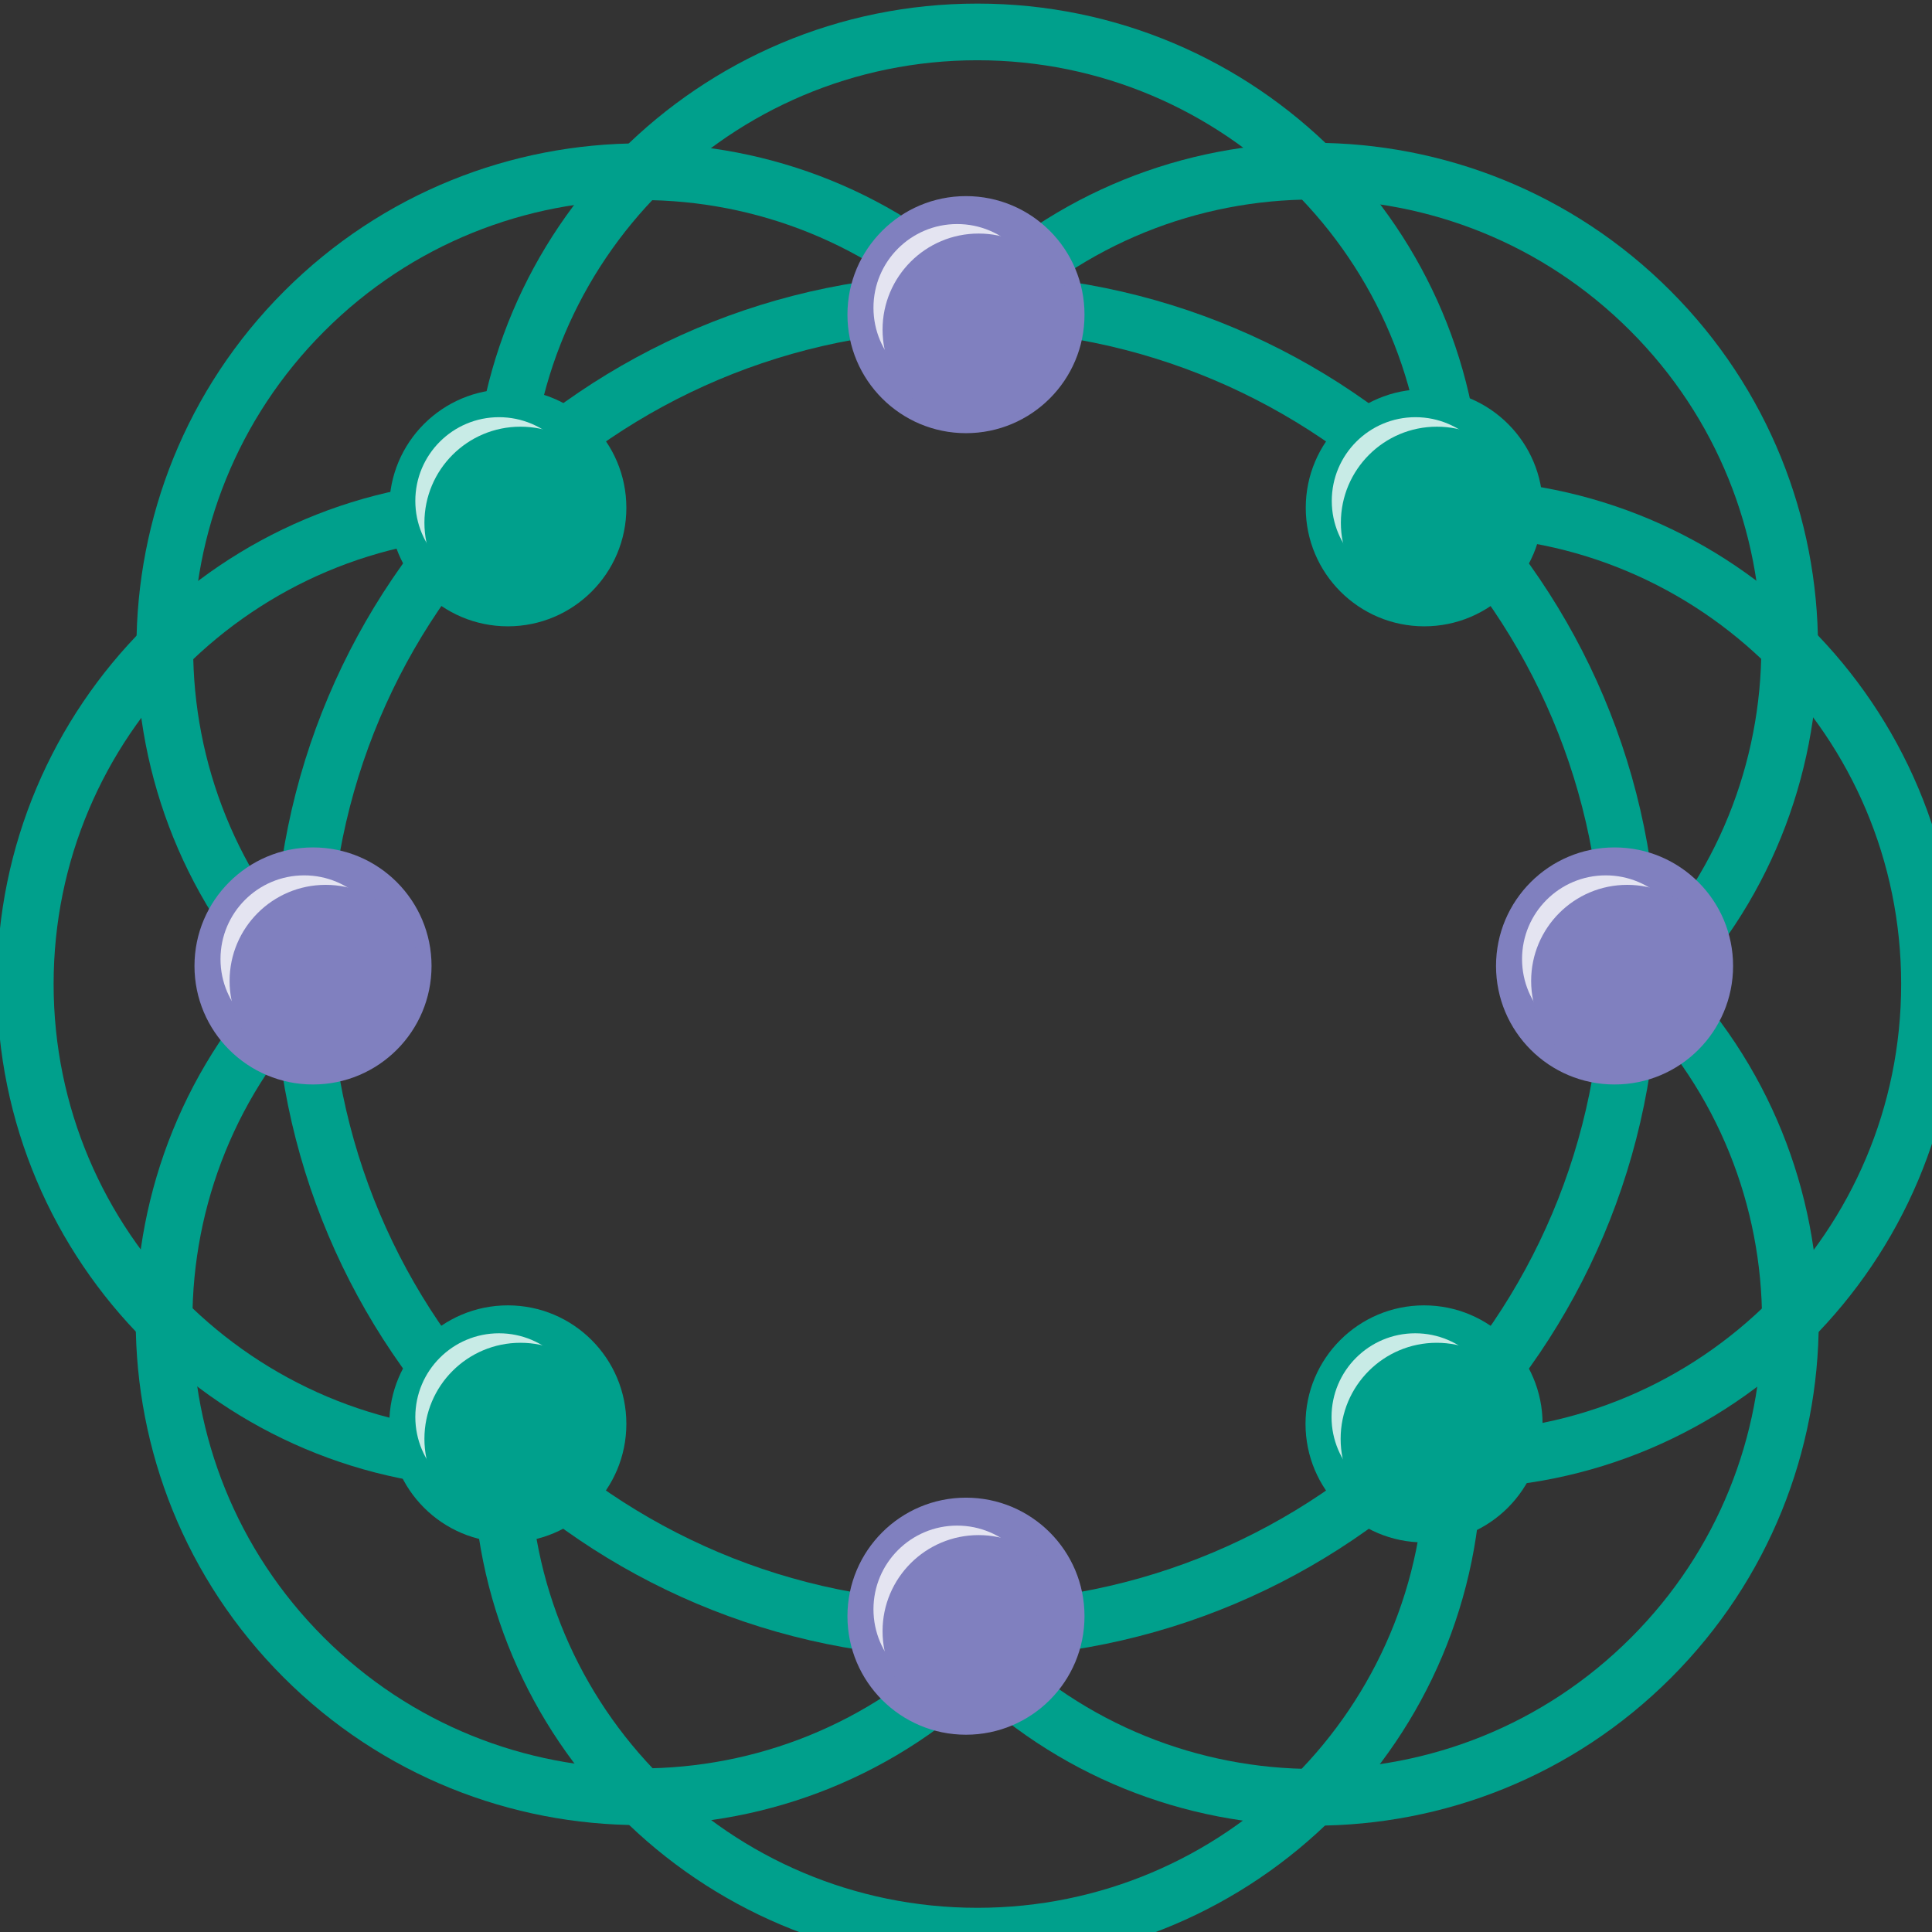 <?xml version="1.0" encoding="UTF-8" standalone="no"?>
<!-- Created with Inkscape (http://www.inkscape.org/) -->

<svg
   xmlns:dc="http://purl.org/dc/elements/1.1/"
   xmlns:cc="http://creativecommons.org/ns#"
   xmlns:rdf="http://www.w3.org/1999/02/22-rdf-syntax-ns#"
   xmlns:svg="http://www.w3.org/2000/svg"
   xmlns="http://www.w3.org/2000/svg"
   version="1.1"
   width="16.3"
   height="16.3"
   id="svg5155">
  <rect width="100%" height="100%" fill="#333333" stroke="none"/>
  <defs
     id="defs5157">
    <clipPath
       id="clipPath5932">
      <path
         d="m -177.05,45.449 c -8.31,0 -15,6.69 -15,15 v 963.81 c 0,8.31 6.69,15 15,15 h 1051.2 c 8.31,0 15,-6.69 15,-15 V 60.449 c 0,-8.31 -6.69,-15 -15,-15 h -1051.2 z m 525.6,197.62 c 165.29,0 299.28,133.99 299.28,299.28 0,165.29 -133.99,299.28 -299.28,299.28 -165.29,0 -299.28,-133.99 -299.28,-299.28 0,-165.29 133.99,-299.28 299.28,-299.28 z"
         id="path5934"
         style="fill:#ff5555;fill-opacity:0.593" />
    </clipPath>
  </defs>
  <path
     d="m 13.753,8.15 c 0,3.094 -2.508,5.603 -5.603,5.603 -3.094,0 -5.603,-2.509 -5.603,-5.603 0,-3.094 2.508,-5.603 5.603,-5.603 3.094,0 5.603,2.509 5.603,5.603 z"
     id="path4951"
     style="fill:none;stroke:#00a08c;stroke-width:0.471;stroke-miterlimit:4;stroke-dasharray:none" />
  <g
     transform="matrix(0.019,0,0,0.019,1.625,-2.004)"
     clip-path="url(#clipPath5932)"
     id="g5838"
     style="fill:none;stroke:#00a08c;stroke-width:25.158;stroke-miterlimit:4;stroke-dasharray:none">
    <path
       d="m -171.43,408.08 c 0,77.32 -62.68,140 -140,140 -77.32,0 -140,-62.68 -140,-140 0,-77.32 62.68,-140 140,-140 77.32,0 140,62.68 140,140 z"
       transform="matrix(1.068,-1.068,1.068,1.068,394.814,-76.333)"
       id="path5760"
       style="stroke-width:16.663;stroke-miterlimit:4;stroke-dasharray:none" />
    <path
       d="m -171.43,408.08 c 0,77.32 -62.68,140 -140,140 -77.32,0 -140,-62.68 -140,-140 0,-77.32 62.68,-140 140,-140 77.32,0 140,62.68 140,140 z"
       transform="matrix(1.068,-1.068,1.068,1.068,95.881,-375.266)"
       id="path5762"
       style="stroke-width:16.663;stroke-miterlimit:4;stroke-dasharray:none" />
    <path
       d="m -171.43,408.08 c 0,77.32 -62.68,140 -140,140 -77.32,0 -140,-62.68 -140,-140 0,-77.32 62.68,-140 140,-140 77.32,0 140,62.68 140,140 z"
       transform="matrix(1.068,1.068,-1.068,1.068,967.219,588.639)"
       id="path5764"
       style="stroke-width:16.663;stroke-miterlimit:4;stroke-dasharray:none" />
    <path
       d="m -171.43,408.08 c 0,77.32 -62.68,140 -140,140 -77.32,0 -140,-62.68 -140,-140 0,-77.32 62.68,-140 140,-140 77.32,0 140,62.68 140,140 z"
       transform="matrix(1.068,1.068,-1.068,1.068,1266.151,289.706)"
       id="path5766"
       style="stroke-width:16.663;stroke-miterlimit:4;stroke-dasharray:none" />
    <path
       d="m -171.43,408.08 c 0,77.32 -62.68,140 -140,140 -77.32,0 -140,-62.68 -140,-140 0,-77.32 62.68,-140 140,-140 77.32,0 140,62.68 140,140 z"
       transform="matrix(1.51,0,0,1.51,1030.114,-73.773)"
       id="path5768"
       style="stroke-width:16.663;stroke-miterlimit:4;stroke-dasharray:none" />
    <path
       d="m -171.43,408.08 c 0,77.32 -62.68,140 -140,140 -77.32,0 -140,-62.68 -140,-140 0,-77.32 62.68,-140 140,-140 77.32,0 140,62.68 140,140 z"
       transform="matrix(1.51,0,0,1.51,607.359,-73.773)"
       id="path5770"
       style="stroke-width:16.663;stroke-miterlimit:4;stroke-dasharray:none" />
    <path
       d="m -171.43,408.08 c 0,77.32 -62.68,140 -140,140 -77.32,0 -140,-62.68 -140,-140 0,-77.32 62.68,-140 140,-140 77.32,0 140,62.68 140,140 z"
       transform="matrix(1.51,0,0,1.51,818.736,137.604)"
       id="path5772"
       style="stroke-width:16.663;stroke-miterlimit:4;stroke-dasharray:none" />
    <path
       d="m -171.43,408.08 c 0,77.32 -62.68,140 -140,140 -77.32,0 -140,-62.68 -140,-140 0,-77.32 62.68,-140 140,-140 77.32,0 140,62.68 140,140 z"
       transform="matrix(1.51,0,0,1.51,818.736,-285.151)"
       id="path5774"
       style="stroke-width:16.663;stroke-miterlimit:4;stroke-dasharray:none" />
  </g>
  <g
     transform="matrix(0.05,0,0,0.05,41.006,-29.746)"
     id="g7461"
     style="stroke-width:32.049;stroke-miterlimit:4;stroke-dasharray:none">
    <path
       d="m -192.86,638.08 c 0,11.046 -8.954,20 -20,20 -11.046,0 -20,-8.954 -20,-20 0,-11.046 8.954,-20 20,-20 11.046,0 20,8.954 20,20 z"
       transform="translate(-366.97,197.103)"
       id="path4924-6"
       style="fill:#00a08c;stroke-width:32.049;stroke-miterlimit:4;stroke-dasharray:none" />
    <path
       d="m -513.66,617.74 c 0,7.392 -5.992,13.385 -13.385,13.385 -7.392,0 -13.385,-5.992 -13.385,-13.385 0,-7.392 5.992,-13.385 13.385,-13.385 7.392,0 13.385,5.992 13.385,13.385 z"
       transform="matrix(1.055,0,0,1.055,-25.286,182.301)"
       id="path7420-4"
       style="fill:#ffffff;fill-opacity:0.784;stroke-width:30.387;stroke-miterlimit:4;stroke-dasharray:none" />
    <path
       d="m -463.15,672.8 c 0,8.229 -6.671,14.9 -14.9,14.9 -8.229,0 -14.9,-6.671 -14.9,-14.9 0,-8.229 6.671,-14.9 14.9,-14.9 8.229,0 14.9,6.671 14.9,14.9 z"
       transform="matrix(1.088,0,0,1.088,-57.575,105.703)"
       id="path7424-5"
       style="fill:#00a08c;stroke-width:29.466;stroke-miterlimit:4;stroke-dasharray:none" />
  </g>
  <g
     transform="matrix(0.05,0,0,0.05,27.152,-27.458)"
     id="g7426-0"
     style="stroke-width:32.049;stroke-miterlimit:4;stroke-dasharray:none">
    <path
       d="m -192.86,638.08 c 0,11.046 -8.954,20 -20,20 -11.046,0 -20,-8.954 -20,-20 0,-11.046 8.954,-20 20,-20 11.046,0 20,8.954 20,20 z"
       transform="translate(-277.364,74.072)"
       id="path4924-4"
       style="fill:#8080bf;stroke-width:32.049;stroke-miterlimit:4;stroke-dasharray:none" />
    <path
       d="m -513.66,617.74 c 0,7.392 -5.992,13.385 -13.385,13.385 -7.392,0 -13.385,-5.992 -13.385,-13.385 0,-7.392 5.992,-13.385 13.385,-13.385 7.392,0 13.385,5.992 13.385,13.385 z"
       transform="matrix(1.055,0,0,1.055,64.32,59.271)"
       id="path7420-9"
       style="fill:#ffffff;fill-opacity:0.784;stroke-width:30.387;stroke-miterlimit:4;stroke-dasharray:none" />
    <path
       d="m -463.15,672.8 c 0,8.229 -6.671,14.9 -14.9,14.9 -8.229,0 -14.9,-6.671 -14.9,-14.9 0,-8.229 6.671,-14.9 14.9,-14.9 8.229,0 14.9,6.671 14.9,14.9 z"
       transform="matrix(1.088,0,0,1.088,32.031,-17.327)"
       id="path7424-3"
       style="fill:#8080bf;stroke-width:29.466;stroke-miterlimit:4;stroke-dasharray:none" />
  </g>
  <g
     transform="matrix(0.05,0,0,0.05,33.276,-37.475)"
     id="g7461-1"
     style="stroke-width:32.049;stroke-miterlimit:4;stroke-dasharray:none">
    <path
       d="m -192.86,638.08 c 0,11.046 -8.954,20 -20,20 -11.046,0 -20,-8.954 -20,-20 0,-11.046 8.954,-20 20,-20 11.046,0 20,8.954 20,20 z"
       transform="translate(-366.97,197.103)"
       id="path4924-6-7"
       style="fill:#00a08c;stroke-width:32.049;stroke-miterlimit:4;stroke-dasharray:none" />
    <path
       d="m -513.66,617.74 c 0,7.392 -5.992,13.385 -13.385,13.385 -7.392,0 -13.385,-5.992 -13.385,-13.385 0,-7.392 5.992,-13.385 13.385,-13.385 7.392,0 13.385,5.992 13.385,13.385 z"
       transform="matrix(1.055,0,0,1.055,-25.286,182.301)"
       id="path7420-4-1"
       style="fill:#ffffff;fill-opacity:0.784;stroke-width:30.387;stroke-miterlimit:4;stroke-dasharray:none" />
    <path
       d="m -463.15,672.8 c 0,8.229 -6.671,14.9 -14.9,14.9 -8.229,0 -14.9,-6.671 -14.9,-14.9 0,-8.229 6.671,-14.9 14.9,-14.9 8.229,0 14.9,6.671 14.9,14.9 z"
       transform="matrix(1.088,0,0,1.088,-57.575,105.703)"
       id="path7424-5-7"
       style="fill:#00a08c;stroke-width:29.466;stroke-miterlimit:4;stroke-dasharray:none" />
  </g>
  <g
     transform="matrix(0.05,0,0,0.05,32.661,-21.972)"
     id="g7426-5"
     style="stroke-width:32.049;stroke-miterlimit:4;stroke-dasharray:none">
    <path
       d="m -192.86,638.08 c 0,11.046 -8.954,20 -20,20 -11.046,0 -20,-8.954 -20,-20 0,-11.046 8.954,-20 20,-20 11.046,0 20,8.954 20,20 z"
       transform="translate(-277.364,74.072)"
       id="path4924-9"
       style="fill:#8080bf;stroke-width:32.049;stroke-miterlimit:4;stroke-dasharray:none" />
    <path
       d="m -513.66,617.74 c 0,7.392 -5.992,13.385 -13.385,13.385 -7.392,0 -13.385,-5.992 -13.385,-13.385 0,-7.392 5.992,-13.385 13.385,-13.385 7.392,0 13.385,5.992 13.385,13.385 z"
       transform="matrix(1.055,0,0,1.055,64.32,59.271)"
       id="path7420-40"
       style="fill:#ffffff;fill-opacity:0.784;stroke-width:30.387;stroke-miterlimit:4;stroke-dasharray:none" />
    <path
       d="m -463.15,672.8 c 0,8.229 -6.671,14.9 -14.9,14.9 -8.229,0 -14.9,-6.671 -14.9,-14.9 0,-8.229 6.671,-14.9 14.9,-14.9 8.229,0 14.9,6.671 14.9,14.9 z"
       transform="matrix(1.088,0,0,1.088,32.031,-17.327)"
       id="path7424-1"
       style="fill:#8080bf;stroke-width:29.466;stroke-miterlimit:4;stroke-dasharray:none" />
  </g>
  <g
     transform="matrix(0.05,0,0,0.05,33.276,-29.746)"
     id="g7461-7"
     style="stroke-width:32.049;stroke-miterlimit:4;stroke-dasharray:none">
    <path
       d="m -192.86,638.08 c 0,11.046 -8.954,20 -20,20 -11.046,0 -20,-8.954 -20,-20 0,-11.046 8.954,-20 20,-20 11.046,0 20,8.954 20,20 z"
       transform="translate(-366.97,197.103)"
       id="path4924-6-6"
       style="fill:#00a08c;stroke-width:32.049;stroke-miterlimit:4;stroke-dasharray:none" />
    <path
       d="m -513.66,617.74 c 0,7.392 -5.992,13.385 -13.385,13.385 -7.392,0 -13.385,-5.992 -13.385,-13.385 0,-7.392 5.992,-13.385 13.385,-13.385 7.392,0 13.385,5.992 13.385,13.385 z"
       transform="matrix(1.055,0,0,1.055,-25.286,182.301)"
       id="path7420-4-2"
       style="fill:#ffffff;fill-opacity:0.784;stroke-width:30.387;stroke-miterlimit:4;stroke-dasharray:none" />
    <path
       d="m -463.15,672.8 c 0,8.229 -6.671,14.9 -14.9,14.9 -8.229,0 -14.9,-6.671 -14.9,-14.9 0,-8.229 6.671,-14.9 14.9,-14.9 8.229,0 14.9,6.671 14.9,14.9 z"
       transform="matrix(1.088,0,0,1.088,-57.575,105.703)"
       id="path7424-5-2"
       style="fill:#00a08c;stroke-width:29.466;stroke-miterlimit:4;stroke-dasharray:none" />
  </g>
  <g
     transform="matrix(0.05,0,0,0.05,38.133,-27.458)"
     id="g7426-1"
     style="stroke-width:32.049;stroke-miterlimit:4;stroke-dasharray:none">
    <path
       d="m -192.86,638.08 c 0,11.046 -8.954,20 -20,20 -11.046,0 -20,-8.954 -20,-20 0,-11.046 8.954,-20 20,-20 11.046,0 20,8.954 20,20 z"
       transform="translate(-277.364,74.072)"
       id="path4924-3"
       style="fill:#8080bf;stroke-width:32.049;stroke-miterlimit:4;stroke-dasharray:none" />
    <path
       d="m -513.66,617.74 c 0,7.392 -5.992,13.385 -13.385,13.385 -7.392,0 -13.385,-5.992 -13.385,-13.385 0,-7.392 5.992,-13.385 13.385,-13.385 7.392,0 13.385,5.992 13.385,13.385 z"
       transform="matrix(1.055,0,0,1.055,64.32,59.271)"
       id="path7420-93"
       style="fill:#ffffff;fill-opacity:0.784;stroke-width:30.387;stroke-miterlimit:4;stroke-dasharray:none" />
    <path
       d="m -463.15,672.8 c 0,8.229 -6.671,14.9 -14.9,14.9 -8.229,0 -14.9,-6.671 -14.9,-14.9 0,-8.229 6.671,-14.9 14.9,-14.9 8.229,0 14.9,6.671 14.9,14.9 z"
       transform="matrix(1.088,0,0,1.088,32.031,-17.327)"
       id="path7424-37"
       style="fill:#8080bf;stroke-width:29.466;stroke-miterlimit:4;stroke-dasharray:none" />
  </g>
  <g
     transform="matrix(0.05,0,0,0.05,41.008,-37.475)"
     id="g7461-3"
     style="stroke-width:32.049;stroke-miterlimit:4;stroke-dasharray:none">
    <path
       d="m -192.86,638.08 c 0,11.046 -8.954,20 -20,20 -11.046,0 -20,-8.954 -20,-20 0,-11.046 8.954,-20 20,-20 11.046,0 20,8.954 20,20 z"
       transform="translate(-366.97,197.103)"
       id="path4924-6-8"
       style="fill:#00a08c;stroke-width:32.049;stroke-miterlimit:4;stroke-dasharray:none" />
    <path
       d="m -513.66,617.74 c 0,7.392 -5.992,13.385 -13.385,13.385 -7.392,0 -13.385,-5.992 -13.385,-13.385 0,-7.392 5.992,-13.385 13.385,-13.385 7.392,0 13.385,5.992 13.385,13.385 z"
       transform="matrix(1.055,0,0,1.055,-25.286,182.301)"
       id="path7420-4-12"
       style="fill:#ffffff;fill-opacity:0.784;stroke-width:30.387;stroke-miterlimit:4;stroke-dasharray:none" />
    <path
       d="m -463.15,672.8 c 0,8.229 -6.671,14.9 -14.9,14.9 -8.229,0 -14.9,-6.671 -14.9,-14.9 0,-8.229 6.671,-14.9 14.9,-14.9 8.229,0 14.9,6.671 14.9,14.9 z"
       transform="matrix(1.088,0,0,1.088,-57.575,105.703)"
       id="path7424-5-8"
       style="fill:#00a08c;stroke-width:29.466;stroke-miterlimit:4;stroke-dasharray:none" />
  </g>
  <g
     transform="matrix(0.05,0,0,0.05,32.661,-32.953)"
     id="g7426-5-5"
     style="stroke-width:32.049;stroke-miterlimit:4;stroke-dasharray:none">
    <path
       d="m -192.86,638.08 c 0,11.046 -8.954,20 -20,20 -11.046,0 -20,-8.954 -20,-20 0,-11.046 8.954,-20 20,-20 11.046,0 20,8.954 20,20 z"
       transform="translate(-277.364,74.072)"
       id="path4924-9-7"
       style="fill:#8080bf;stroke-width:32.049;stroke-miterlimit:4;stroke-dasharray:none" />
    <path
       d="m -513.66,617.74 c 0,7.392 -5.992,13.385 -13.385,13.385 -7.392,0 -13.385,-5.992 -13.385,-13.385 0,-7.392 5.992,-13.385 13.385,-13.385 7.392,0 13.385,5.992 13.385,13.385 z"
       transform="matrix(1.055,0,0,1.055,64.32,59.271)"
       id="path7420-40-9"
       style="fill:#ffffff;fill-opacity:0.784;stroke-width:30.387;stroke-miterlimit:4;stroke-dasharray:none" />
    <path
       d="m -463.15,672.8 c 0,8.229 -6.671,14.9 -14.9,14.9 -8.229,0 -14.9,-6.671 -14.9,-14.9 0,-8.229 6.671,-14.9 14.9,-14.9 8.229,0 14.9,6.671 14.9,14.9 z"
       transform="matrix(1.088,0,0,1.088,32.031,-17.327)"
       id="path7424-1-5"
       style="fill:#8080bf;stroke-width:29.466;stroke-miterlimit:4;stroke-dasharray:none" />
  </g>
</svg>
